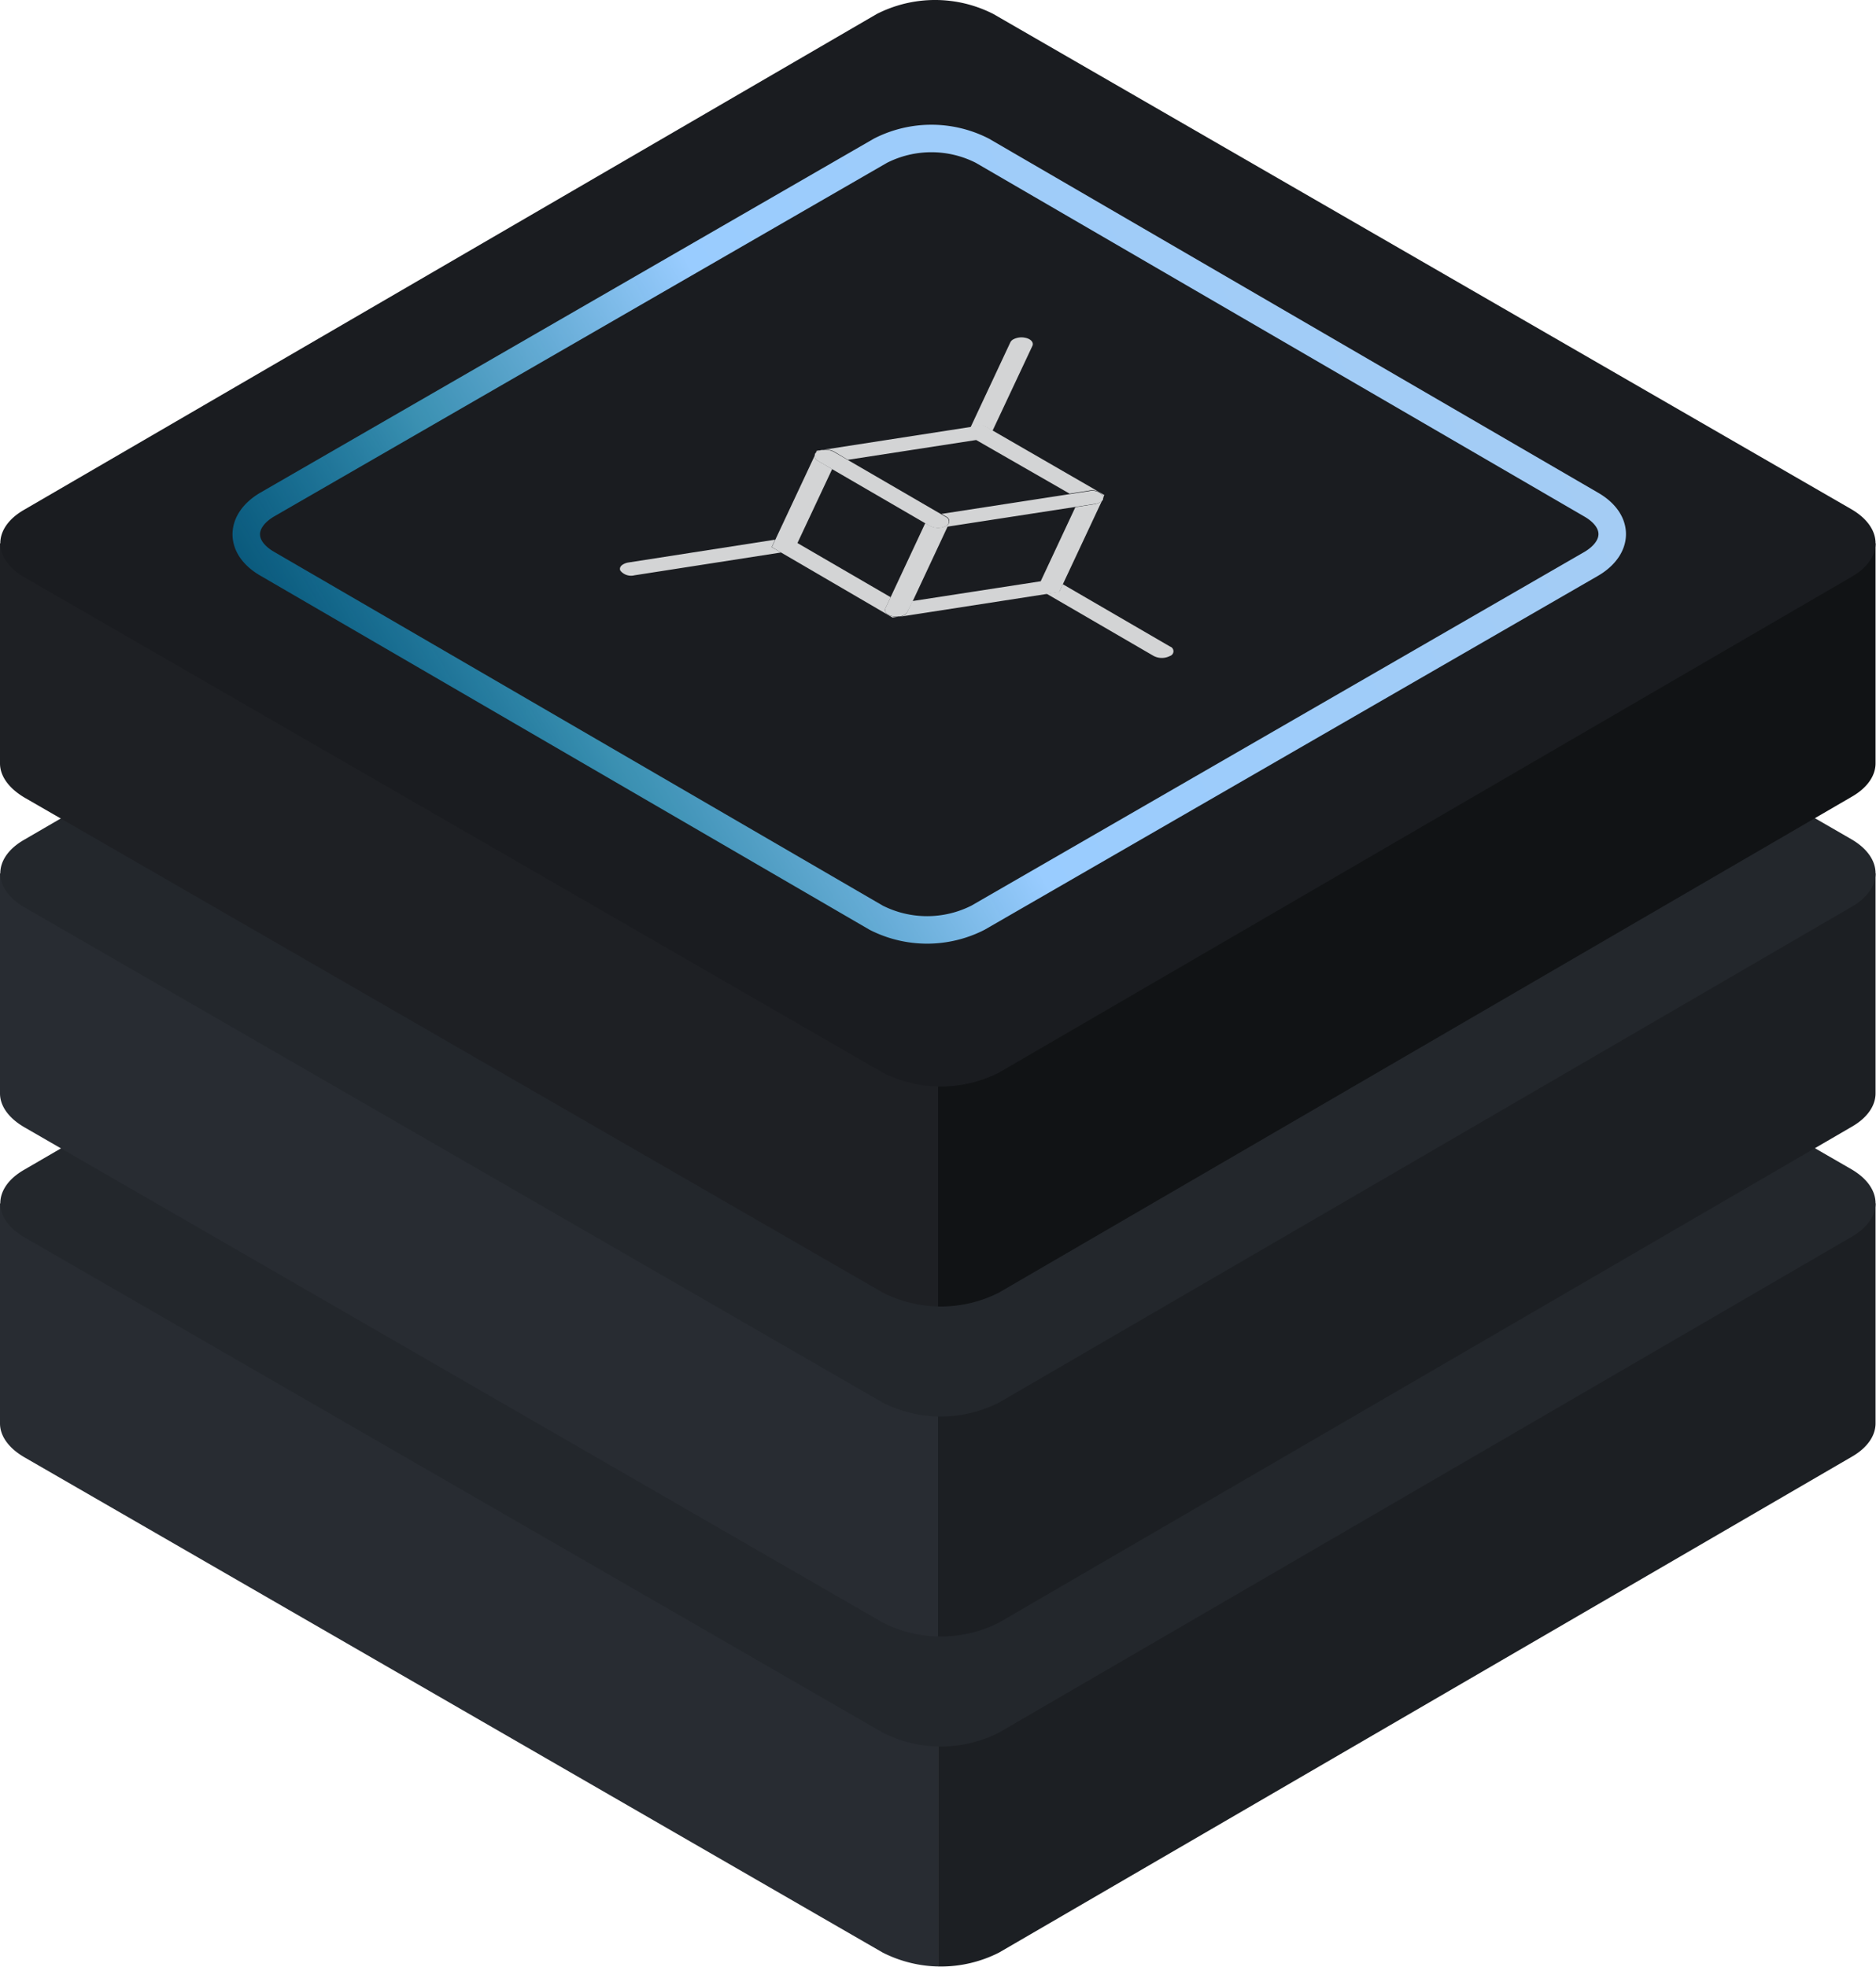<svg xmlns="http://www.w3.org/2000/svg" xmlns:xlink="http://www.w3.org/1999/xlink" viewBox="0 0 204.67 214.56"><defs><style>.cls-1,.cls-14{fill:none;}.cls-2{clip-path:url(#clip-path);}.cls-3{fill:#282c32;}.cls-4{clip-path:url(#clip-path-2);}.cls-5{fill:#1c1f23;}.cls-6{fill:#23272c;}.cls-7{clip-path:url(#clip-path-3);}.cls-8{clip-path:url(#clip-path-4);}.cls-9{clip-path:url(#clip-path-5);}.cls-10{fill:#1e2024;}.cls-11{clip-path:url(#clip-path-6);}.cls-12{fill:#111315;}.cls-13{fill:#1a1c20;}.cls-14{stroke-miterlimit:10;stroke-width:3px;stroke:url(#linear-gradient);}.cls-15{fill:#d3d4d5;}.cls-16{isolation:isolate;}</style><clipPath id="clip-path"><rect class="cls-1" y="131.28" width="102.34" height="83.28" transform="translate(102.34 345.83) rotate(180)"/></clipPath><clipPath id="clip-path-2"><rect class="cls-1" x="102.34" y="131.28" width="102.33" height="83.28" transform="translate(307.01 345.83) rotate(180)"/></clipPath><clipPath id="clip-path-3"><rect class="cls-1" y="95.28" width="102.34" height="83.28" transform="translate(102.34 273.83) rotate(180)"/></clipPath><clipPath id="clip-path-4"><rect class="cls-1" x="102.34" y="95.28" width="102.33" height="83.28" transform="translate(307.01 273.83) rotate(180)"/></clipPath><clipPath id="clip-path-5"><rect class="cls-1" y="59.28" width="102.34" height="83.28" transform="translate(102.34 201.83) rotate(180)"/></clipPath><clipPath id="clip-path-6"><rect class="cls-1" x="102.34" y="59.28" width="102.33" height="83.28" transform="translate(307.01 201.83) rotate(180)"/></clipPath><linearGradient id="linear-gradient" x1="158.9" y1="25.07" x2="43.86" y2="91.49" gradientUnits="userSpaceOnUse"><stop offset="0" stop-color="#a4ccf4"/><stop offset="0.49" stop-color="#9bccfd"/><stop offset="0.56" stop-color="#9cf"/><stop offset="0.82" stop-color="#3d9cc1" stop-opacity="0.9"/><stop offset="1" stop-color="#0083ba" stop-opacity="0.6"/></linearGradient></defs><title>server_2</title><g id="Layer_2" data-name="Layer 2"><g id="Racks"><g class="cls-2"><path class="cls-3" d="M0,131.28v24c0,1.33.9,2.67,2.66,3.69L96.3,213A14,14,0,0,0,109,213L202,159c1.76-1,2.63-2.35,2.62-3.68v-24Z"/></g><g class="cls-4"><path class="cls-5" d="M0,131.28v24c0,1.33.9,2.67,2.66,3.69L96.3,213A14,14,0,0,0,109,213l93-54.07c1.76-1,2.63-2.35,2.62-3.68v-24Z"/></g><path class="cls-6" d="M108.38,73.53a14,14,0,0,0-12.73,0l-93,54.07c-3.5,2-3.48,5.34,0,7.37L96.29,189A14,14,0,0,0,109,189l93-54.07c3.5-2,3.49-5.33,0-7.37Z"/><g class="cls-7"><path class="cls-3" d="M0,95.28v24c0,1.33.9,2.67,2.66,3.69L96.3,177A14,14,0,0,0,109,177L202,123c1.76-1,2.63-2.35,2.62-3.68v-24Z"/></g><g class="cls-8"><path class="cls-5" d="M0,95.28v24c0,1.33.9,2.67,2.66,3.69L96.3,177A14,14,0,0,0,109,177l93-54.07c1.76-1,2.63-2.35,2.62-3.68v-24Z"/></g><path class="cls-6" d="M108.38,37.53a14,14,0,0,0-12.73,0l-93,54.07c-3.5,2-3.48,5.34,0,7.37L96.29,153A14,14,0,0,0,109,153l93-54.07c3.5-2,3.49-5.33,0-7.37Z"/></g><g id="Tops"><g class="cls-9"><path class="cls-10" d="M0,59.28v24C0,84.61.9,85.95,2.66,87L96.3,141A14,14,0,0,0,109,141L202,87c1.76-1,2.63-2.35,2.62-3.68v-24Z"/></g><g class="cls-11"><path class="cls-12" d="M0,59.28v24C0,84.61.9,85.95,2.66,87L96.3,141A14,14,0,0,0,109,141l93-54.07c1.76-1,2.63-2.35,2.62-3.68v-24Z"/></g><path class="cls-13" d="M108.38,1.53a14,14,0,0,0-12.73,0l-93,54.07c-3.5,2-3.48,5.34,0,7.37L96.29,117A14,14,0,0,0,109,117l93-54.07c3.5-2,3.49-5.33,0-7.37Z"/></g><g id="Highlights"><path class="cls-14" d="M96.06,16.44a12.24,12.24,0,0,1,11.11,0l66.45,38.62c3.06,1.78,3,4.66,0,6.44L106.7,100.11a12.25,12.25,0,0,1-11.11,0L29.14,61.49c-3.06-1.78-3-4.66,0-6.44Z"/></g><g id="Icons"><path class="cls-15" d="M98,67.27l-.62.1L85.21,60.27l-1-.59.38-.81,4.33-9.24c-.08.23,0,.48.34.65l1.53.89L87,59.24l10.17,5.91-.57,1.21c-.19.39.21.78.88.89A2.1,2.1,0,0,0,98,67.27Z"/><path class="cls-15" d="M89.72,49.08a1.57,1.57,0,0,0-.47.17.81.81,0,0,0-.3.27l.16-.35Z"/><g class="cls-16"><path class="cls-15" d="M91,49.26a1.91,1.91,0,0,0-1.13-.2l16-2.48,1.4-.22,1,.59L120.48,54l-.17.36a.42.42,0,0,0,0-.32,1.49,1.49,0,0,0-1.53-.51l-2.09.32L106.5,48l-14,2.16Z"/><path class="cls-15" d="M103.22,57.38a1.94,1.94,0,0,1-1.77,0l-.51-.3L90.77,51.17l-1.53-.89c-.3-.18-.42-.42-.34-.65l0-.1a.81.81,0,0,1,.3-.27,1.57,1.57,0,0,1,.47-.17l.17,0a1.91,1.91,0,0,1,1.13.2l1.53.89,10.17,5.91.51.3A.54.54,0,0,1,103.22,57.38Z"/></g><g class="cls-16"><path class="cls-15" d="M98.68,67.07a1.59,1.59,0,0,1-.48.17l-.16,0a2.11,2.11,0,0,1-.56,0c-.67-.11-1.07-.5-.88-.89l.57-1.21,3.78-8.08.51.3a1.94,1.94,0,0,0,1.77,0,.54.54,0,0,0,0-1l-.51-.3,14-2.16,2.09-.32a1.49,1.49,0,0,1,1.53.51.42.42,0,0,1,0,.32l0,.09a.82.82,0,0,1-.3.28,1.64,1.64,0,0,1-.57.19l-2.09.32-14,2.16-3.78,8.08L99,66.74A.77.77,0,0,1,98.68,67.07Z"/><path class="cls-15" d="M119.4,55a1.64,1.64,0,0,0,.57-.19.82.82,0,0,0,.3-.28l-4.33,9.24-.19.41-.19.4-1.4.22-16,2.48a1.59,1.59,0,0,0,.48-.17.77.77,0,0,0,.33-.33l.57-1.21,14-2.16,3.78-8.08Z"/><path class="cls-15" d="M127.64,71.56a1.94,1.94,0,0,1-1.77,0l-11.7-6.8,1.4-.22.19-.4.19-.41,11.7,6.8A.54.54,0,0,1,127.64,71.56Z"/></g><path class="cls-15" d="M85.21,60.27l-16,2.49a1.5,1.5,0,0,1-1.53-.51c-.12-.26,0-.52.33-.7a1.63,1.63,0,0,1,.56-.19l16-2.49-.38.81Z"/><path class="cls-15" d="M108.28,47l-1-.59-1.4.22,4.35-9.29a.77.77,0,0,1,.32-.32,1.93,1.93,0,0,1,1.21-.19c.66.1,1.05.5.88.89Z"/></g></g></svg>